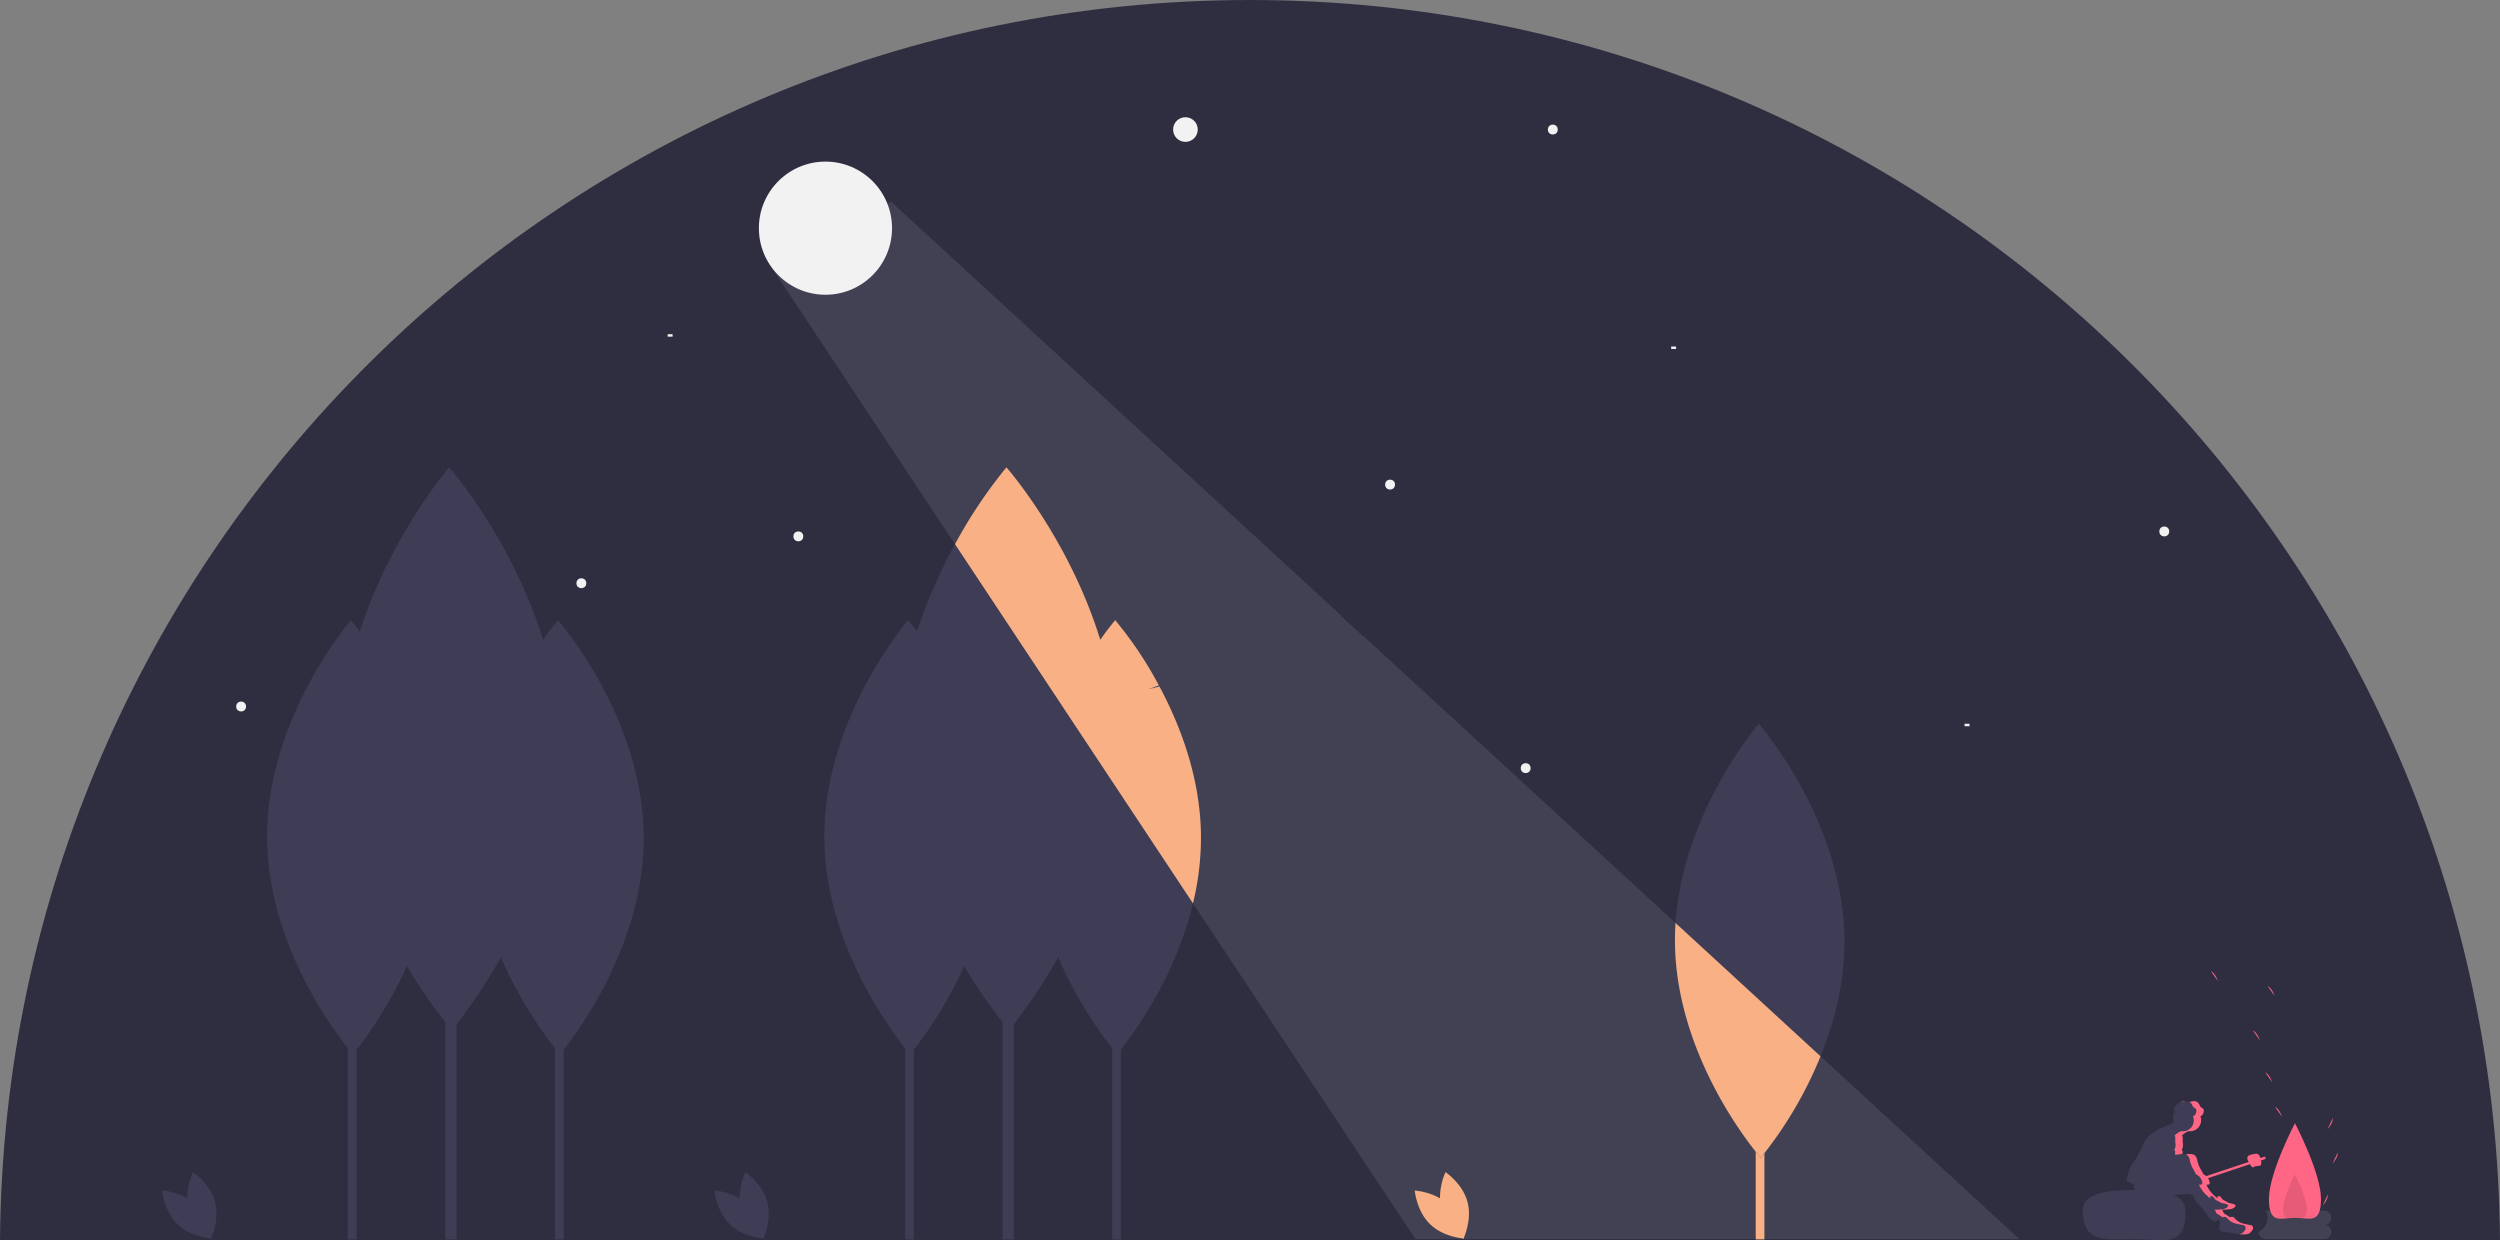 <svg id="ee1442bd-1906-4669-896c-455205bcea2c" data-name="Layer 1" xmlns="http://www.w3.org/2000/svg" width="1013.949" height="503" viewBox="0 0 1013.949 503"><rect x="0" y="0" width="1013.949" height="503" fill="#808080" stroke="none"/><title>moonlight</title><path d="M600,198.5c-278.673,0-504.824,224.834-506.975,503H1106.975C1104.824,423.334,878.673,198.5,600,198.5Z" transform="translate(-93.025 -198.5)" fill="#2f2e41"/><circle cx="480.788" cy="52.544" r="5" fill="#f2f2f2"/><circle cx="323.788" cy="217.544" r="2" fill="#f2f2f2"/><circle cx="618.788" cy="311.544" r="2" fill="#f2f2f2"/><circle cx="97.788" cy="286.544" r="2" fill="#f2f2f2"/><circle cx="877.788" cy="215.544" r="2" fill="#f2f2f2"/><circle cx="235.788" cy="236.544" r="2" fill="#f2f2f2"/><circle cx="563.788" cy="196.544" r="2" fill="#f2f2f2"/><circle cx="629.788" cy="52.544" r="2" fill="#f2f2f2"/><rect x="211.788" y="288.544" width="2" height="1" fill="#f2f2f2"/><rect x="270.788" y="135.544" width="2" height="1" fill="#f2f2f2"/><rect x="414.788" y="249.544" width="2" height="1" fill="#f2f2f2"/><rect x="796.788" y="293.544" width="2" height="1" fill="#f2f2f2"/><rect x="677.788" y="140.544" width="2" height="1" fill="#f2f2f2"/><rect x="225.089" y="363.68" width="3.519" height="139.003" fill="#3f3d56"/><path d="M354.111,537.894c.224,48.606-33.973,88.167-33.973,88.167s-34.56-39.244-34.784-87.85S319.327,450.044,319.327,450.044,353.887,489.288,354.111,537.894Z" transform="translate(-93.025 -198.5)" fill="#3f3d56"/><rect x="180.61" y="322.472" width="4.562" height="180.211" fill="#3f3d56"/><path d="M320.302,501.938c.29,63.015-44.044,114.305-44.044,114.305s-44.806-50.879-45.096-113.894S275.206,388.044,275.206,388.044,320.012,438.923,320.302,501.938Z" transform="translate(-93.025 -198.5)" fill="#3f3d56"/><rect x="712.089" y="363.68" width="3.519" height="139.003" fill="#f8a978"/><path d="M841.111,579.894c.224,48.606-33.973,88.167-33.973,88.167s-34.56-39.244-34.784-87.85S806.327,492.044,806.327,492.044,840.887,531.288,841.111,579.894Z" transform="translate(-93.025 -198.5)" fill="#3f3d56"/><rect x="141.089" y="363.68" width="3.519" height="139.003" fill="#3f3d56"/><path d="M270.111,537.894c.224,48.606-33.973,88.167-33.973,88.167s-34.56-39.244-34.784-87.85S235.327,450.044,235.327,450.044,269.887,489.288,270.111,537.894Z" transform="translate(-93.025 -198.5)" fill="#3f3d56"/><rect x="451.089" y="363.68" width="3.519" height="139.003" fill="#3f3d56"/><path d="M580.111,537.894c.224,48.606-33.973,88.167-33.973,88.167s-34.56-39.244-34.784-87.85S545.327,450.044,545.327,450.044,579.887,489.288,580.111,537.894Z" transform="translate(-93.025 -198.5)" fill="#3f3d56"/><rect x="406.61" y="322.472" width="4.562" height="180.211" fill="#3f3d56"/><path d="M546.302,501.938c.29,63.015-44.044,114.305-44.044,114.305s-44.806-50.879-45.096-113.894S501.206,388.044,501.206,388.044,546.012,438.923,546.302,501.938Z" transform="translate(-93.025 -198.5)" fill="#3f3d56"/><rect x="367.089" y="363.68" width="3.519" height="139.003" fill="#3f3d56"/><path d="M496.111,537.894c.224,48.606-33.973,88.167-33.973,88.167s-34.56-39.244-34.784-87.85S461.327,450.044,461.327,450.044,495.887,489.288,496.111,537.894Z" transform="translate(-93.025 -198.5)" fill="#3f3d56"/><path d="M831.387,626.913l-58.804-54.069c-.159,2.43-.241,4.886-.23,7.367.224,48.606,34.784,87.85,34.784,87.85A162.815,162.815,0,0,0,831.387,626.913Z" transform="translate(-93.025 -198.5)" fill="#f8a978"/><path d="M393.669,688.784c2.015,7.448,8.916,12.06,8.916,12.06s3.634-7.463,1.62-14.91-8.916-12.06-8.916-12.06S391.654,681.336,393.669,688.784Z" transform="translate(-93.025 -198.5)" fill="#3f3d56"/><path d="M396.63,687.183c5.529,5.382,6.204,13.655,6.204,13.655s-8.288-.453-13.817-5.834-6.204-13.655-6.204-13.655S391.101,681.802,396.63,687.183Z" transform="translate(-93.025 -198.5)" fill="#3f3d56"/><path d="M677.669,688.784c2.015,7.448,8.916,12.06,8.916,12.06s3.634-7.463,1.62-14.91-8.916-12.06-8.916-12.06S675.654,681.336,677.669,688.784Z" transform="translate(-93.025 -198.5)" fill="#f8a978"/><path d="M680.63,687.183c5.529,5.382,6.204,13.655,6.204,13.655s-8.288-.453-13.817-5.834-6.204-13.655-6.204-13.655S675.101,681.802,680.63,687.183Z" transform="translate(-93.025 -198.5)" fill="#f8a978"/><path d="M169.669,688.784c2.015,7.448,8.916,12.06,8.916,12.06s3.634-7.463,1.62-14.91-8.916-12.06-8.916-12.06S167.654,681.336,169.669,688.784Z" transform="translate(-93.025 -198.5)" fill="#3f3d56"/><path d="M172.63,687.183c5.529,5.382,6.204,13.655,6.204,13.655s-8.288-.453-13.817-5.834-6.204-13.655-6.204-13.655S167.101,681.802,172.63,687.183Z" transform="translate(-93.025 -198.5)" fill="#3f3d56"/><path d="M480.358,419.207,576.868,564.869a113.626,113.626,0,0,0,3.242-26.975c-.109-23.702-8.383-45.175-16.833-60.96l-4.465,1.109,4.199-1.602A155.072,155.072,0,0,0,545.327,450.044s-2.462,2.85-6.059,7.955c-12.68-41.128-38.061-69.955-38.061-69.955A197.509,197.509,0,0,0,480.358,419.207Z" transform="translate(-93.025 -198.5)" fill="#f8a978"/><path d="M1035.643,695.289a2.878,2.878,0,1,0,0-5.755H1011.983a6.434,6.434,0,0,1-2.878,8.633,2.878,2.878,0,0,0,2.878,2.878h23.66a2.878,2.878,0,1,0,0-5.755Z" transform="translate(-93.025 -198.5)" fill="#f2f2f2" opacity="0.1"/><path d="M979.409,689.351c.404,15.693-9.088,11.693-20.596,11.693s-21,2-21.078-11.693c-.038-6.743,9.397-8.209,20.905-8.209S979.235,682.611,979.409,689.351Z" transform="translate(-93.025 -198.5)" fill="#3f3d56"/><path d="M1006.33,695.553a1.764,1.764,0,0,0-.596-.192,29.826,29.826,0,0,1-3.099-.663,6.529,6.529,0,0,1-2.743-1.526,6.606,6.606,0,0,0-.966-.925,1.162,1.162,0,0,0-1.26-.091.83.83,0,0,0-.112.106q-.214-.142-.429-.283-1.142-.752-2.295-1.487l-.031-.02a1.057,1.057,0,0,0,.002-.365,1.766,1.766,0,0,0-.766-.95c.992-.01,1.99-.1,2.976-.204a3.569,3.569,0,0,0,2.526-.987.686.686,0,0,0,.176-.408c.001-.311-.319-.514-.607-.632a6.101,6.101,0,0,0-1.187-.35,6.495,6.495,0,0,1-.842-.176,4.242,4.242,0,0,1-.709-.335q-.733-.404-1.466-.807a2.238,2.238,0,0,1-.567-.394c-.249-.263-.359-.636-.613-.895-.234-.239-1.179-.553-1.314-.064-.053.193.151.407.175.623a9.908,9.908,0,0,0-1.015-.558c.019-.043.044-.082.06-.127a13.073,13.073,0,0,1-3.76-4.867c.145.003.291.013.436.011a1.115,1.115,0,0,0,.704-.172.769.769,0,0,0,.25-.625,2.117,2.117,0,0,0-.169-.673,5.151,5.151,0,0,0-.973-1.746,5.841,5.841,0,0,0-1.426-1.013l-.084-.047c-.036-.108-.068-.217-.111-.323a17.172,17.172,0,0,0-1.069-1.903,12.452,12.452,0,0,1-1.223-3.257,4.196,4.196,0,0,0-.772-1.916c-.763-.841-2.072-.82-3.2-.693-.644.073-1.285.17-1.925.269-.006-.016-.006-.034-.013-.05a1.311,1.311,0,0,1-.147-.485,2.013,2.013,0,0,1,.091-.408,1.003,1.003,0,0,0-.28-.921c-.027-.026-.053-.054-.079-.082q.106-.249.194-.503a.604.604,0,0,0,.141-.456,4.824,4.824,0,0,0,.183-1.259,13.788,13.788,0,0,1-.101-2.841,1.591,1.591,0,0,0-.25-.657c-.023-.032-.062-.046-.089-.074a4.022,4.022,0,0,1,.671-.697,10.093,10.093,0,0,1,1.574-.998c.133-.073.318-.125.445-.209a4.456,4.456,0,0,0,.589.059,4.489,4.489,0,0,0,4.208-6.123,1.574,1.574,0,0,0,.98-.723,2.945,2.945,0,0,0,.385-1.246,1.304,1.304,0,0,0-.188-.985,2.202,2.202,0,0,0-.573-.401,2.195,2.195,0,0,1-.713-.722c-.126-.209-.217-.437-.331-.653a2.42,2.42,0,0,0-2.091-1.386,9.038,9.038,0,0,0-1.244.248c-1.4.245-2.922-.495-4.22.082a3.928,3.928,0,0,0-.883.589q-.549.452-1.054.953a2.182,2.182,0,0,0-.643.935c-.176.663.243,1.403-.024,2.034a3.071,3.071,0,0,1-.326.511c-.295.432.025,2.119-.007,2.641a.979.979,0,0,0,.181.724.611.611,0,0,0,.131.1,58.574,58.574,0,0,0-6.379,2.711,13.671,13.671,0,0,0-5.92,5.529c-.352.686-.619,1.411-.937,2.112-.424.936-.937,1.828-1.449,2.719-.625,1.086-1.251,2.175-1.974,3.199a18.335,18.335,0,0,0-1.143,1.694,1.625,1.625,0,0,0-.008.257.459.459,0,0,1-.023.241.372.372,0,0,1-.273.156l-.017.044a15.662,15.662,0,0,0-.406,1.601c-.213.859-.553,1.688-.684,2.564a.682.682,0,0,0,.665,1.062c.749.333,1.471.723,2.19,1.117-.011.053-.027.104-.034.158a2.952,2.952,0,0,0,1.564,2.734,8.051,8.051,0,0,0,3.193.868c.431.052.865.076,1.298.12a8.819,8.819,0,0,0,1.999.81,1.853,1.853,0,0,0,.468.073,1.422,1.422,0,0,0,1.069-.602,73.86,73.86,0,0,0,11.154-.228,4.081,4.081,0,0,1,3.01.467c.804.653.966,1.812,1.563,2.658a9.803,9.803,0,0,0,1.454,1.419,21.67,21.67,0,0,1,2.793,3.671,8.241,8.241,0,0,0,3.365,3.106,2.381,2.381,0,0,1,1.044-.909c.111-.066.218-.143.327-.215a4.109,4.109,0,0,0,.511.666c.143.155.286.319.42.487-.004 0-.008-.002-.012-.001-.195.031-.26.274-.282.47q-.128,1.125-.257,2.249a.837.837,0,0,0,.03.445.786.786,0,0,0,.405.336,6.091,6.091,0,0,0,2.219.585c.387.026.777.015,1.164.05a14.058,14.058,0,0,1,1.88.375,17.673,17.673,0,0,0,5.127.401,3.261,3.261,0,0,0,1.04-.197,3.092,3.092,0,0,0,1.026-.795,2.907,2.907,0,0,0,.772-1.237A1.201,1.201,0,0,0,1006.33,695.553Z" transform="translate(-93.025 -198.5)" fill="#3f3d56"/><path d="M978.666,645.319c.166-.029.33-.074.493-.116a3.605,3.605,0,0,0-1.565.151A4.366,4.366,0,0,0,978.666,645.319Z" transform="translate(-93.025 -198.5)" fill="#ff6584"/><path d="M982.001,646.457c.114.216.204.444.331.653a2.195,2.195,0,0,0,.713.722,2.202,2.202,0,0,1,.573.401,1.304,1.304,0,0,1,.188.985,2.945,2.945,0,0,1-.385,1.246,1.574,1.574,0,0,1-.98.723,4.409,4.409,0,0,1-4.796,6.064c-.127.084-.312.136-.445.209a10.093,10.093,0,0,0-1.574.998,4.022,4.022,0,0,0-.671.697c.027.028.066.043.089.074a1.591,1.591,0,0,1,.25.657,13.788,13.788,0,0,0,.101,2.841,4.824,4.824,0,0,1-.183,1.259.604.604,0,0,1-.141.456q-.089.254-.194.503c.026.028.053.057.079.082a1.003,1.003,0,0,1,.28.921,2.013,2.013,0,0,0-.091.408,1.311,1.311,0,0,0,.147.485c.006.016.007.034.013.05.64-.099,1.281-.196,1.925-.269a9.454,9.454,0,0,1,.955-.063.66.66,0,0,1-.04-.203,2.013,2.013,0,0,1,.091-.408,1.003,1.003,0,0,0-.28-.921c-.027-.026-.053-.054-.079-.082q.106-.249.194-.503a.604.604,0,0,0,.141-.456,4.824,4.824,0,0,0,.183-1.259,13.788,13.788,0,0,1-.101-2.841,1.591,1.591,0,0,0-.25-.657c-.023-.032-.062-.046-.089-.074a4.022,4.022,0,0,1,.671-.697,10.093,10.093,0,0,1,1.574-.998c.133-.073.318-.125.445-.209a4.456,4.456,0,0,0,.589.059,4.489,4.489,0,0,0,4.208-6.123,1.574,1.574,0,0,0,.98-.723,2.945,2.945,0,0,0,.385-1.246,1.304,1.304,0,0,0-.188-.985,2.202,2.202,0,0,0-.573-.401,2.195,2.195,0,0,1-.713-.722c-.126-.209-.217-.437-.331-.653a2.42,2.42,0,0,0-2.091-1.386,9.038,9.038,0,0,0-1.244.248,3.784,3.784,0,0,1-.693.046A2.792,2.792,0,0,1,982.001,646.457Z" transform="translate(-93.025 -198.5)" fill="#ff6584"/><path d="M1006.33,695.553a1.764,1.764,0,0,0-.596-.192,29.826,29.826,0,0,1-3.099-.663,6.529,6.529,0,0,1-2.743-1.526,6.606,6.606,0,0,0-.966-.925,1.162,1.162,0,0,0-1.26-.091.83.83,0,0,0-.112.106q-.214-.142-.429-.283-1.142-.752-2.295-1.487l-.031-.02a1.057,1.057,0,0,0,.002-.365,1.766,1.766,0,0,0-.766-.95c.992-.01,1.99-.1,2.976-.204a3.569,3.569,0,0,0,2.526-.987.686.686,0,0,0,.176-.408c.001-.311-.319-.514-.607-.632a6.101,6.101,0,0,0-1.187-.35,6.495,6.495,0,0,1-.842-.176,4.242,4.242,0,0,1-.709-.335q-.733-.404-1.466-.807a2.238,2.238,0,0,1-.567-.394c-.249-.263-.359-.636-.613-.895-.234-.239-1.179-.553-1.314-.064-.053.193.151.407.175.623a9.908,9.908,0,0,0-1.015-.558c.019-.043.044-.082.06-.127a13.073,13.073,0,0,1-3.76-4.867c.145.003.291.013.436.011a1.115,1.115,0,0,0,.704-.172.769.769,0,0,0,.25-.625,2.117,2.117,0,0,0-.169-.673,5.151,5.151,0,0,0-.973-1.746,5.841,5.841,0,0,0-1.426-1.013l-.084-.047c-.036-.108-.068-.217-.111-.323a17.172,17.172,0,0,0-1.069-1.903,12.452,12.452,0,0,1-1.223-3.257,4.196,4.196,0,0,0-.772-1.916c-.763-.841-2.072-.82-3.2-.693-.252.028-.503.071-.754.105a2.132,2.132,0,0,1,.954.587,4.196,4.196,0,0,1,.772,1.916,12.452,12.452,0,0,0,1.223,3.257,17.172,17.172,0,0,1,1.069,1.903c.043.106.076.215.111.323l.084.047a5.841,5.841,0,0,1,1.426,1.013,5.151,5.151,0,0,1,.973,1.746,2.117,2.117,0,0,1,.169.673.769.769,0,0,1-.25.625,1.115,1.115,0,0,1-.704.172c-.145.001-.291-.008-.436-.011a13.073,13.073,0,0,0,3.76,4.867c-.016.045-.042.084-.06.127a9.908,9.908,0,0,1,1.015.558c-.025-.216-.229-.43-.175-.623.135-.489,1.081-.175,1.314.064.254.259.364.631.613.895a2.238,2.238,0,0,0,.567.394q.733.403,1.466.807a4.242,4.242,0,0,0,.709.335,6.495,6.495,0,0,0,.842.176,6.101,6.101,0,0,1,1.187.35c.287.118.608.321.607.632a.686.686,0,0,1-.176.408,3.569,3.569,0,0,1-2.526.987c-.986.104-1.983.195-2.976.204a1.766,1.766,0,0,1,.766.95,1.057,1.057,0,0,1-.002.365l.031.02q1.153.735,2.295,1.487.215.141.429.283a.83.83,0,0,1,.112-.106,1.162,1.162,0,0,1,1.26.091,6.606,6.606,0,0,1,.966.925,6.529,6.529,0,0,0,2.743,1.526,29.826,29.826,0,0,0,3.099.663,1.764,1.764,0,0,1,.596.192,1.201,1.201,0,0,1,.443,1.305,2.907,2.907,0,0,1-.772,1.237,3.092,3.092,0,0,1-1.026.795,2.675,2.675,0,0,1-.761.167,17.649,17.649,0,0,0,2.721.03,3.261,3.261,0,0,0,1.04-.197,3.092,3.092,0,0,0,1.026-.795,2.907,2.907,0,0,0,.772-1.237A1.201,1.201,0,0,0,1006.33,695.553Z" transform="translate(-93.025 -198.5)" fill="#ff6584"/><path d="M989.694,693.049c.05.045.098.092.149.136-.037-.054-.078-.106-.111-.161Z" transform="translate(-93.025 -198.5)" fill="#ff6584"/><path d="M1034.364,684.738c0,10.595-4.724,7.673-10.551,7.673s-10.551,2.921-10.551-7.673,10.551-30.694,10.551-30.694S1034.364,674.143,1034.364,684.738Z" transform="translate(-93.025 -198.5)" fill="#ff6584"/><path d="M1028.609,688.791c0,4.816-2.147,3.488-4.796,3.488s-4.796,1.328-4.796-3.488,4.796-13.952,4.796-13.952S1028.609,683.976,1028.609,688.791Z" transform="translate(-93.025 -198.5)" opacity="0.1"/><path d="M1037.038,656.428s2.192-2.279,2.148-4.515" transform="translate(-93.025 -198.5)" fill="#ff6584"/><path d="M1014.575,637.436s-.915-3.027-2.886-4.083" transform="translate(-93.025 -198.5)" fill="#ff6584"/><path d="M992.575,596.436s-.915-3.027-2.886-4.083" transform="translate(-93.025 -198.5)" fill="#ff6584"/><path d="M1018.575,651.436s-.915-3.027-2.886-4.083" transform="translate(-93.025 -198.5)" fill="#ff6584"/><path d="M1015.575,602.436s-.915-3.027-2.886-4.083" transform="translate(-93.025 -198.5)" fill="#ff6584"/><path d="M1009.575,620.436s-.915-3.027-2.886-4.083" transform="translate(-93.025 -198.5)" fill="#ff6584"/><path d="M1035.038,687.428s2.192-2.279,2.148-4.515" transform="translate(-93.025 -198.5)" fill="#ff6584"/><path d="M1039.038,670.428s2.192-2.279,2.148-4.515" transform="translate(-93.025 -198.5)" fill="#ff6584"/><rect x="987.164" y="671.544" width="25.298" height="1.001" transform="translate(-254.237 152.156) rotate(-18.435)" fill="#ff6584"/><path d="M1009.912,668.523c.901,3.521-.612,2.68-1.991,2.965s-1.108,1.555-3.004-1.931c-1.311-2.411.612-2.68,1.991-2.965S1009.297,666.119,1009.912,668.523Z" transform="translate(-93.025 -198.5)" fill="#ff6584"/><polygon points="574.728 277.957 574.728 277.957 574.727 277.956 552.908 257.894 552.712 257.943 543.975 250 543.553 249.877 544.008 249.704 451.089 164.271 451.089 164.271 361.353 81.762 315.628 106.016 311.888 106.844 366.685 189.544 574.068 502.544 818.988 502.544 574.728 277.957" fill="#f2f2f2" opacity="0.1"/><circle cx="334.788" cy="92.544" r="27" fill="#f2f2f2"/></svg>